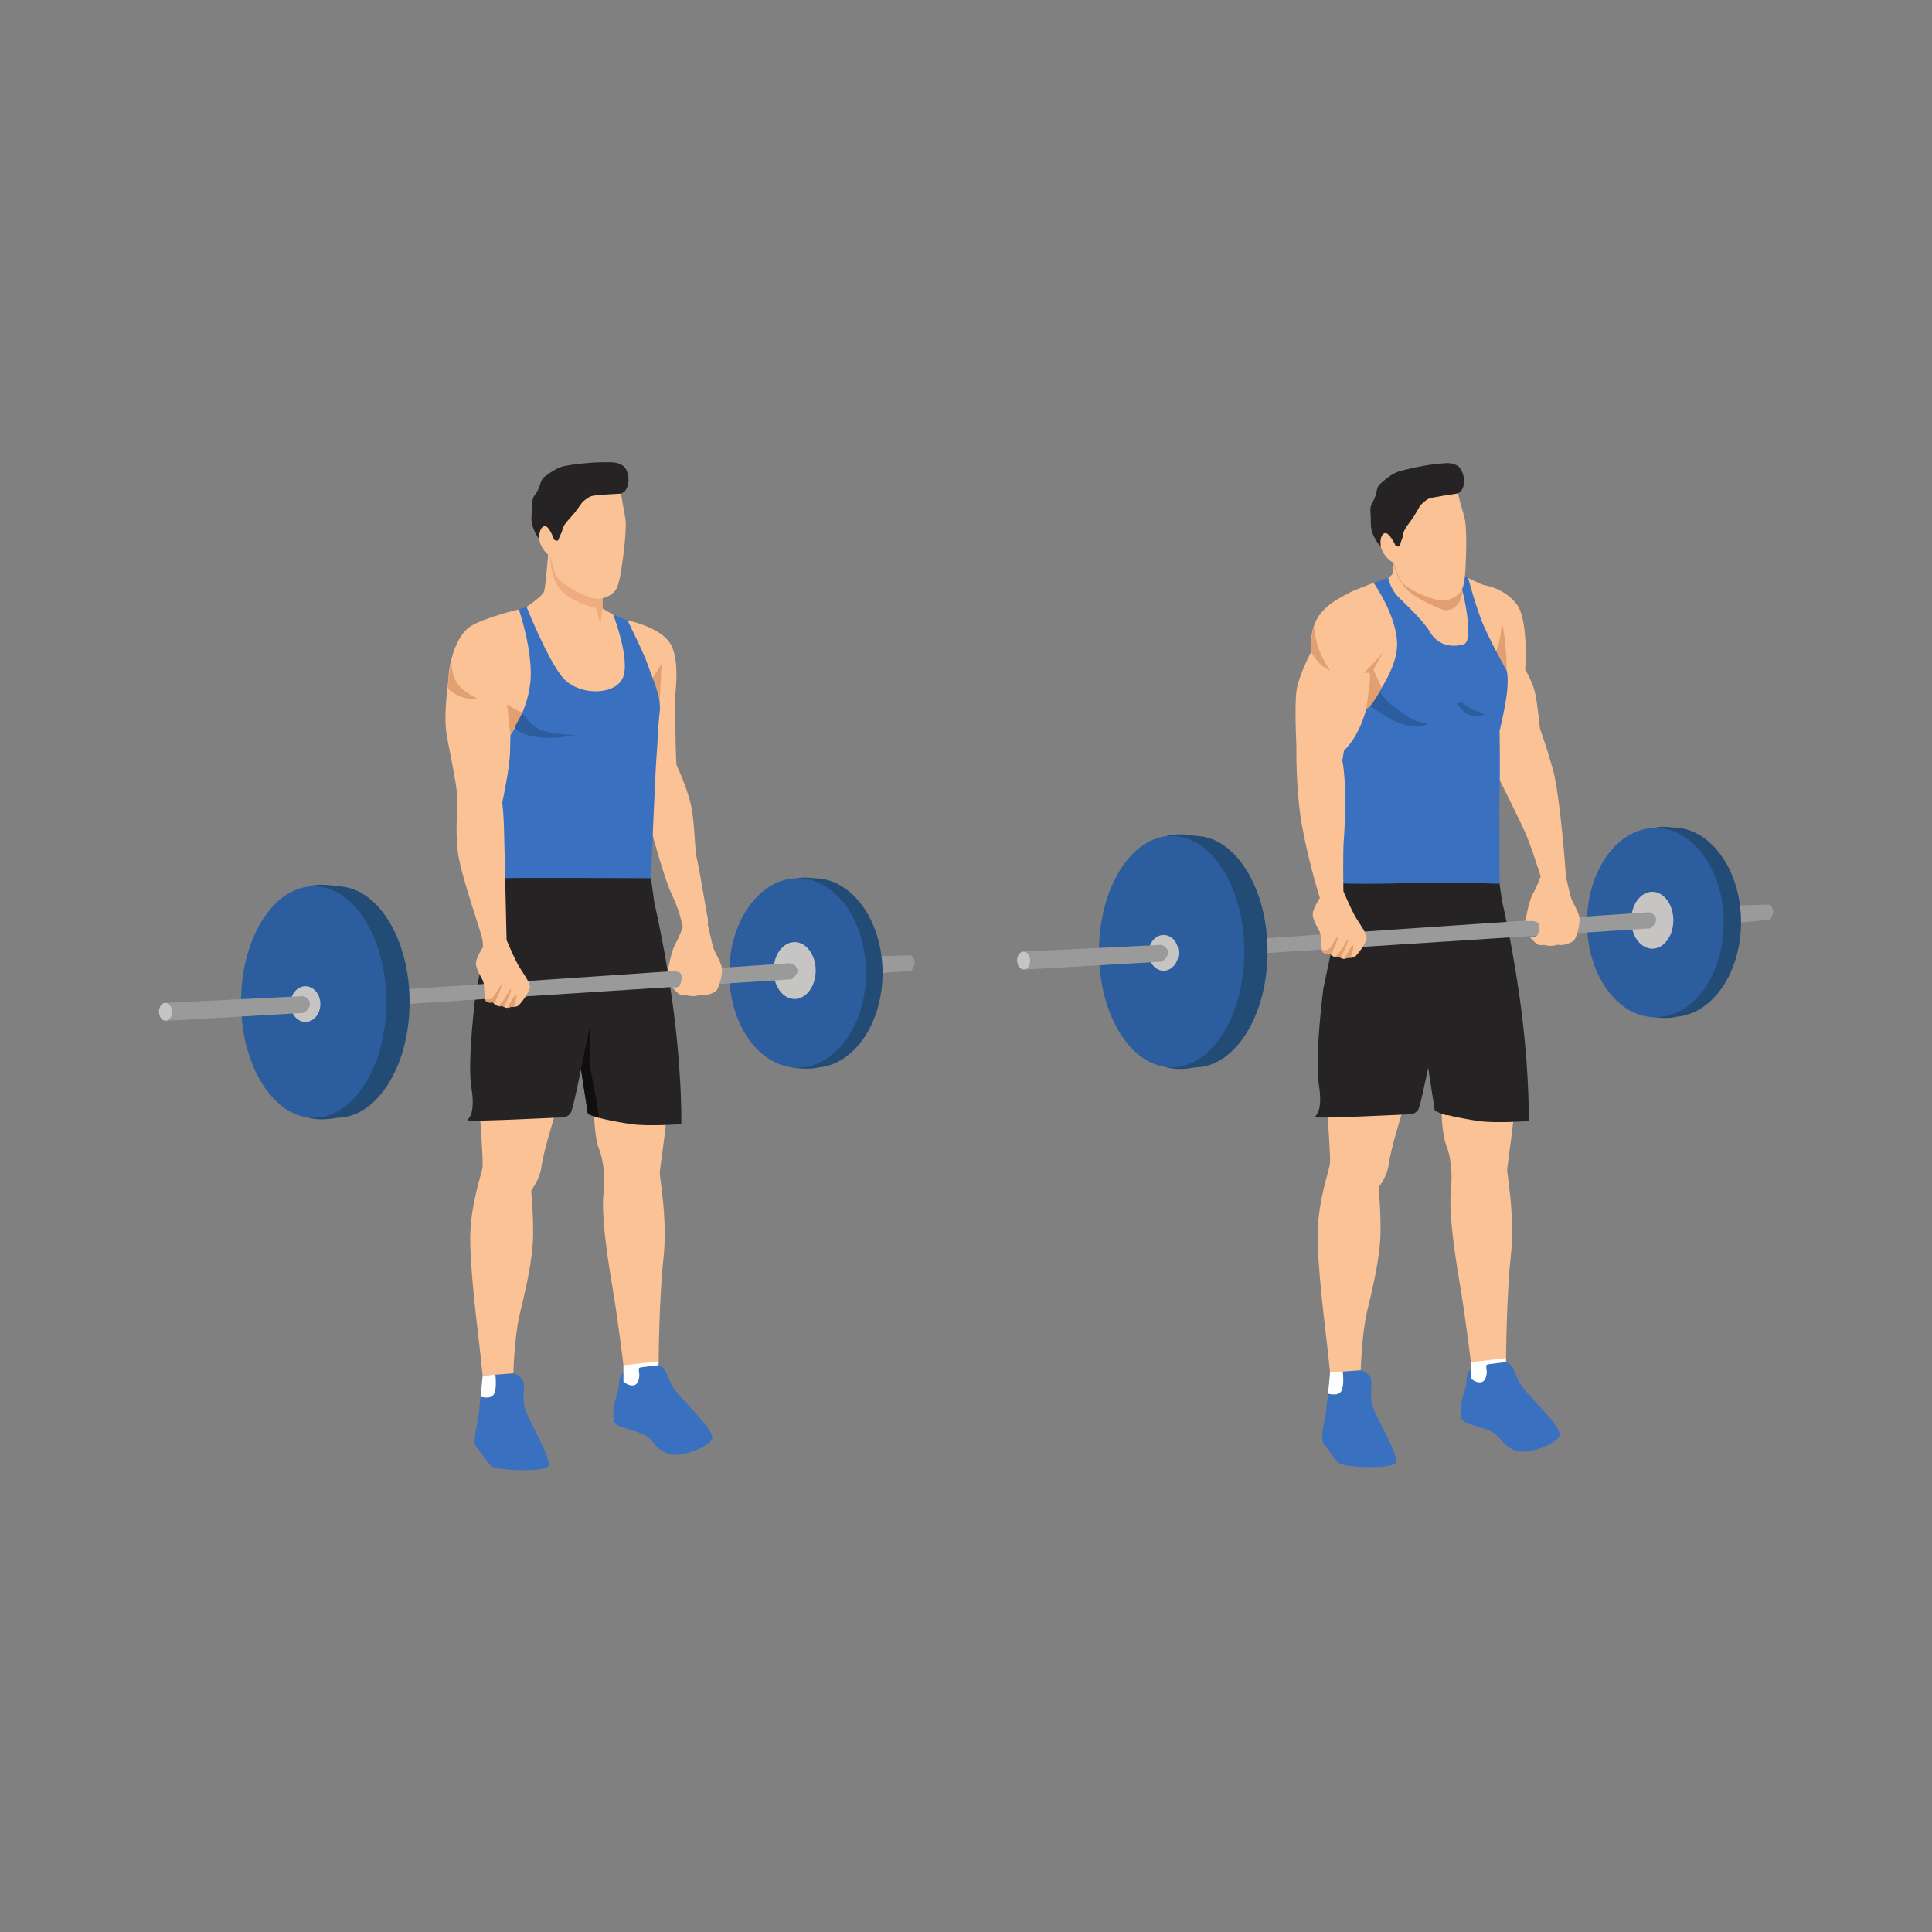 <?xml version="1.0" encoding="UTF-8" standalone="no"?>
<svg
   xmlns:dc="http://purl.org/dc/elements/1.1/"
   xmlns:cc="http://creativecommons.org/ns#"
   xmlns:rdf="http://www.w3.org/1999/02/22-rdf-syntax-ns#"
   xmlns:svg="http://www.w3.org/2000/svg"
   xmlns="http://www.w3.org/2000/svg"
   viewBox="0 0 2666.667 2666.667"
   height="2666.667"
   width="2666.667"
   xml:space="preserve"
   id="svg2"
   version="1.1"><rect x="0" y="0" width="2666.667" height="2666.667" fill="#808080" stroke="none"/><defs
     id="defs6" /><g
     transform="matrix(1.333,0,0,-1.333,0,2666.667)"
     id="g10"><g
       transform="scale(0.1)"
       id="g12"><g
         transform="scale(1.227)"
         id="g14"><path
           id="path16"
           style="fill:none;fill-opacity:1;fill-rule:nonzero;stroke:none"
           d="M 16300,0 H 0 V 16300 H 16300 V 0" /></g><path
         id="path18"
         style="fill:#3a70c0;fill-opacity:1;fill-rule:nonzero;stroke:none"
         d="m 13835.3,5847 -62.8,-53.2 c 0,0 -36,-395.2 -55,-490.2 -19.1,-95 -49.5,-216.6 0,-266 49.4,-49.4 95,-136.8 144.4,-182.4 49.4,-45.6 547.2,-64.6 589,0 41.8,64.6 -182.4,440.8 -231.8,570 -49.4,129.2 0,250.8 -26.6,311.6 -26.6,60.8 -102.6,79.8 -102.6,79.8 l -254.6,30.4" /><path
         id="path20"
         style="fill:#ffffff;fill-opacity:1;fill-rule:nonzero;stroke:none"
         d="m 13903.8,5803.3 c 0,0 18.9,-146.3 -15.3,-203.3 -34.2,-57 -137.4,-25.4 -137.4,-25.4 l 21.4,219.2 131.3,9.5" /><path
         id="path22"
         style="fill:#3a70c0;fill-opacity:1;fill-rule:nonzero;stroke:none"
         d="m 15300,5850.8 h -48.5 c 0,0 -63.4,-53.2 -65.9,-124.1 -2.5,-71 -7.6,-81.1 -32.9,-164.7 -25.4,-83.6 -43.1,-192.5 -15.2,-253.3 27.8,-60.8 260.9,-83.6 342,-149.5 81,-65.9 88.6,-126.7 210.2,-174.8 121.6,-48.2 410.5,60.8 456.1,146.9 45.6,86.2 -301.5,395.2 -387.7,519.4 -86.1,124.1 -68.8,218.9 -164.6,249.5 -95.9,30.7 -202.7,36.8 -202.7,36.8 l -90.8,-86.2" /><path
         id="path24"
         style="fill:#ffffff;fill-opacity:1;fill-rule:nonzero;stroke:none"
         d="m 15266.7,5997.8 c -7.6,-7.6 -36.8,-97.6 -36.8,-97.6 v -165.9 c 0,0 39.3,-45.6 97.6,-43.1 58.2,2.5 70.9,86.2 65.8,121.6 -5,35.5 -5.5,53.2 1,60.8 6.6,7.6 199.2,26.6 199.2,26.6 l 1.2,41.8 c 0,0 -150.7,106.4 -196.3,98.8 -45.6,-7.6 -131.7,-43 -131.7,-43" /><path
         id="path26"
         style="fill:#fbc295;fill-opacity:1;fill-rule:nonzero;stroke:none"
         d="m 13746.6,8462.6 c 0,0 30.4,-430.5 25.3,-501.4 -5,-70.9 -111.5,-344.6 -126.7,-679 -15.2,-334.4 83.6,-1074.2 102.7,-1260.4 19,-186.2 24.6,-228 24.6,-228 l 317.4,22.8 c 0,0 11.4,380 64.6,604.2 53.2,224.3 140.6,570.1 140.6,847.5 0,277.4 -22.8,425.6 -19,440.8 3.8,15.2 87.4,106.4 106.4,254.6 19,148.2 136.8,524.4 136.8,524.4 0,0 -433.2,76.1 -463.6,68.5 -30.4,-7.6 -309.1,-94 -309.1,-94" /><path
         id="path28"
         style="fill:#fbc295;fill-opacity:1;fill-rule:nonzero;stroke:none"
         d="m 14927.2,8478 c 0,0 5.6,-225.5 48.4,-331.9 42.8,-106.4 68.1,-278.6 47.8,-466.1 -20.2,-187.5 20.3,-544.7 88.7,-947.5 68.4,-402.9 117.8,-832.3 117.8,-832.3 l 364.8,41.8 c 0,0 3.8,642.3 49.4,1060.3 45.6,418 -41.8,847.4 -38,896.8 3.8,49.4 79.8,560.7 64.6,563.5 -15.2,2.7 -539.6,143.4 -539.6,143.4 l -203.9,-128" /><path
         id="path30"
         style="fill:#9a9a9a;fill-opacity:1;fill-rule:nonzero;stroke:none"
         d="m 9024.23,10101.6 404.09,11.5 c 0,0 27.86,-5.1 40.53,-55.8 12.67,-50.7 -32.94,-102 -32.94,-102 l -501.62,-44.9 89.94,191.2" /><path
         id="path32"
         style="fill:#224b76;fill-opacity:1;fill-rule:nonzero;stroke:none"
         d="m 9138.66,9930.6 c 0,541.5 -317.02,980.4 -708.09,980.4 -125.65,15.4 -171.43,0 -171.43,0 0,0 -1.38,-10.6 -3.83,-30.3 -306.29,-108 -532.83,-492.4 -532.83,-950.1 0,-400.4 173.48,-744.6 421.98,-896.8 10.18,-46.9 24.82,-75.1 44.95,-78.9 177.3,-33.3 278.72,-4.7 278.72,-4.7 l 2.5,1.6 c 372.42,28.8 668.03,456 668.03,978.8" /><path
         id="path34"
         style="fill:#2c5e9f;fill-opacity:1;fill-rule:nonzero;stroke:none"
         d="m 8967.23,9930.6 c 0,-541.5 -317.02,-980.4 -708.09,-980.4 -391.07,0 -708.1,438.9 -708.1,980.4 0,541.5 317.03,980.4 708.1,980.4 391.07,0 708.09,-438.9 708.09,-980.4" /><path
         id="path36"
         style="fill:#c6c5c3;fill-opacity:1;fill-rule:nonzero;stroke:none"
         d="m 8446.32,9955.3 c 0,-162.6 -97.77,-294.5 -218.37,-294.5 -120.6,0 -218.37,131.9 -218.37,294.5 0,162.7 97.77,294.6 218.37,294.6 120.6,0 218.37,-131.9 218.37,-294.6" /><path
         id="path38"
         style="fill:#3a70c0;fill-opacity:1;fill-rule:nonzero;stroke:none"
         d="m 6525.35,5818.8 h -48.51 c 0,0 -63.33,-53.2 -65.87,-124.1 -2.53,-70.9 -7.6,-81.1 -32.93,-164.7 -25.34,-83.6 -43.07,-192.5 -15.2,-253.3 27.86,-60.8 260.94,-83.6 342.01,-149.5 81.07,-65.9 88.67,-126.7 210.28,-174.8 121.6,-48.1 410.42,60.8 456.02,146.9 45.6,86.2 -301.48,395.3 -387.62,519.4 -86.14,124.1 -68.81,218.9 -164.67,249.5 -95.87,30.7 -202.68,36.8 -202.68,36.8 l -90.83,-86.2" /><path
         id="path40"
         style="fill:#ffffff;fill-opacity:1;fill-rule:nonzero;stroke:none"
         d="m 6492.04,5965.8 c -7.6,-7.6 -36.73,-97.6 -36.73,-97.6 v -165.9 c 0,0 39.27,-45.6 97.54,-43.1 58.26,2.6 70.93,86.2 65.87,121.6 -5.07,35.5 -5.58,53.2 1.01,60.8 6.58,7.6 199.13,26.6 199.13,26.6 l 1.26,41.8 c 0,0 -150.74,106.5 -196.34,98.9 -45.6,-7.7 -131.74,-43.1 -131.74,-43.1" /><path
         id="path42"
         style="fill:#3a70c0;fill-opacity:1;fill-rule:nonzero;stroke:none"
         d="m 5060.64,5815 -62.77,-53.2 c 0,0 -36.03,-395.2 -55.04,-490.2 -19,-95 -49.4,-216.6 0,-266 49.41,-49.4 95.01,-136.8 144.41,-182.4 49.41,-45.6 547.23,-64.6 589.03,0 41.8,64.6 -182.41,440.8 -231.81,570 -49.41,129.2 0,250.8 -26.6,311.6 -26.61,60.8 -102.61,79.8 -102.61,79.8 l -254.61,30.4" /><path
         id="path44"
         style="fill:#fbc295;fill-opacity:1;fill-rule:nonzero;stroke:none"
         d="m 4971.97,8430.6 c 0,0 30.4,-430.5 25.33,-501.4 -5.06,-70.9 -111.47,-344.5 -126.67,-679 -15.2,-334.4 83.6,-1074.1 102.61,-1260.3 19,-186.3 24.63,-228.1 24.63,-228.1 l 317.38,22.8 c 0,0 11.4,380.1 64.6,604.3 53.21,224.2 140.61,570 140.61,847.4 0,277.4 -22.8,425.6 -19,440.8 3.8,15.2 87.41,106.4 106.41,254.6 19,148.3 136.8,524.5 136.8,524.5 0,0 -433.22,76 -463.62,68.4 -30.4,-7.6 -309.08,-94 -309.08,-94" /><path
         id="path46"
         style="fill:#fbc295;fill-opacity:1;fill-rule:nonzero;stroke:none"
         d="m 6152.56,8446 c 0,0 5.61,-225.4 48.41,-331.8 42.79,-106.5 68.13,-278.7 47.86,-466.2 -20.27,-187.5 20.27,-544.7 88.67,-947.5 68.4,-402.8 117.81,-832.3 117.81,-832.3 l 364.81,41.8 c 0,0 3.81,642.3 49.41,1060.3 45.6,418 -41.81,847.4 -38.01,896.8 3.8,49.4 79.81,560.7 64.61,563.5 -15.2,2.8 -539.63,143.4 -539.63,143.4 l -203.94,-128" /><path
         id="path48"
         style="fill:#252323;fill-opacity:1;fill-rule:nonzero;stroke:none"
         d="m 6740.32,10911 35.47,-255.8 c 0,0 136.8,-582.7 212.81,-1226.2 76,-643.5 65.87,-1064 65.87,-1064 0,0 -339.48,-25.4 -516.83,0 -177.34,25.3 -445.88,81 -450.95,111.4 -5.07,30.4 -70.94,456.1 -70.94,456.1 0,0 -81.07,-410.5 -106.4,-451 -25.34,-40.5 -70.94,-45.6 -70.94,-45.6 0,0 -1008.31,-50.7 -998.18,-30.4 10.13,20.3 86.14,65.9 40.54,339.5 -45.61,273.6 47.5,993.1 47.5,993.1 l 125.97,597.9 c 0,0 -26.53,461.1 -16.4,491.5 10.13,30.4 92.76,187.5 122.38,212.8 29.62,25.3 1493.96,-25.3 1514.23,-30.4 20.27,-5.1 65.87,-98.9 65.87,-98.9" /><path
         id="path50"
         style="fill:#fbc295;fill-opacity:1;fill-rule:nonzero;stroke:none"
         d="m 6497.11,13581.4 c 0,0 307.81,-59.6 429.42,-219.2 121.6,-159.6 64.6,-535.8 64.6,-562.4 0,-26.6 0.09,-532 13.35,-714.5 0,0 131.06,-277.4 161.46,-475 30.4,-197.6 26.6,-402.8 53.2,-513 26.6,-110.2 95.01,-539.6 106.41,-585.2 11.4,-45.6 0,-106.4 0,-106.4 h -254.61 c 0,0 -34.21,171 -110.21,326.8 -76,155.8 -202.19,618.8 -202.19,618.8 l -261.43,1361.1 v 869" /><path
         id="path52"
         style="fill:#e19f72;fill-opacity:1;fill-rule:nonzero;stroke:none"
         d="m 6830.21,12730.4 20.32,400 c 0,0 -98.81,-159.6 -110.21,-163.4 -11.4,-3.8 0,-186.2 0,-186.2 l 89.89,-50.4" /><path
         id="path54"
         style="fill:#3a70c0;fill-opacity:1;fill-rule:nonzero;stroke:none"
         d="m 5452.06,13721.3 -79.8,-25.9 c 0,0 136.8,-481.4 121.6,-724.6 -15.2,-243.2 -197.61,-547.2 -197.61,-547.2 l -258.41,-722.1 c 0,0 98.81,-798 182.41,-790.4 83.6,7.6 1520.07,-0.1 1520.07,-0.1 0,0 45.6,1132.5 57,1250.4 11.4,117.8 15.2,326.8 34.2,475 19.01,148.2 -79.8,353.4 -121.6,478.8 -41.8,125.4 -212.81,466.2 -212.81,466.2 l -146.94,58.2 -898.11,81.7" /><path
         id="path56"
         style="fill:#fbc295;fill-opacity:1;fill-rule:nonzero;stroke:none"
         d="m 5372.26,13695.4 v 0 c 0,0 -369.89,-88.7 -506.69,-179.9 -136.81,-91.2 -217.88,-357.2 -222.95,-554.8 0,0 -50.67,-344.6 -20.27,-542.2 30.4,-197.6 106.41,-511.8 111.47,-668.8 5.07,-157.1 -20.27,-309.1 5.07,-552.3 25.33,-243.2 253.35,-866.5 258.41,-932.3 5.07,-65.9 5.07,-65.9 5.07,-65.9 0,0 243.21,55.7 243.21,70.9 0,15.2 -20.27,846.2 -25.33,1094.5 -5.07,248.3 -20.27,329.3 -20.27,329.3 0,0 76.9,345 81.07,521.9 4.17,177 4.17,177 4.17,177 0,0 188.37,263.8 208.64,578 20.27,314.1 -121.6,724.6 -121.6,724.6" /><path
         id="path58"
         style="fill:#2c5e9f;fill-opacity:1;fill-rule:nonzero;stroke:none"
         d="m 5329.6,12552.6 78.95,71.5 c 0,0 59.98,-99.2 156.24,-160 96.28,-60.8 396.31,-71.3 396.31,-71.3 0,0 -189.83,-41.4 -376.04,-22.4 -186.2,19 -255.46,93.3 -255.46,93.3 v 88.9" /><path
         id="path60"
         style="fill:#9a9a9a;fill-opacity:1;fill-rule:nonzero;stroke:none"
         d="m 4206.87,9761.9 3974.99,270.1 c 0,0 55.73,-7.6 73.47,-60.8 17.73,-53.2 -60.81,-106.4 -60.81,-106.4 L 4228.4,9610 l -21.53,151.9" /><path
         id="path62"
         style="fill:#fbc295;fill-opacity:1;fill-rule:nonzero;stroke:none"
         d="m 5002.37,10199.2 c 0,0 -65.87,-96.3 -73.47,-159.6 -7.6,-63.4 55.74,-152 73.47,-195.1 17.73,-43.1 7.6,-179.9 30.4,-205.2 22.8,-25.3 68.41,-12.7 68.41,-12.7 0,0 24.06,-28.5 52.57,-38 28.5,-9.5 41.8,1.9 47.5,0 5.7,-1.9 30.4,-22.8 53.2,-19 22.8,3.8 43.7,11.4 43.7,11.4 0,0 38,-5.7 62.7,7.6 24.71,13.3 133.01,152 125.41,207.1 -7.6,55.1 -89.3,155.8 -133.01,239.5 -43.7,83.6 -107.67,234.9 -107.67,234.9 l -65.23,27.3 -177.98,-98.2" /><path
         id="path64"
         style="fill:#e19f72;fill-opacity:1;fill-rule:nonzero;stroke:none"
         d="m 5118.26,9610 c 27.96,60.8 82.34,182.9 72.85,191.4 -12.66,11.4 -68.4,-125.4 -111.47,-140.6 -16.81,-5.9 -37.08,-4.7 -55.57,-1 2.23,-9.1 4.99,-16.4 8.7,-20.5 22.8,-25.3 68.4,-12.7 68.4,-12.7 0,0 6.7,-7.8 17.09,-16.6" /><path
         id="path66"
         style="fill:#e19f72;fill-opacity:1;fill-rule:nonzero;stroke:none"
         d="m 5291.19,9760.9 c -15.21,5.1 -7.61,-7.6 -54.47,-79.5 -26.26,-40.2 -55.68,-73.2 -76.5,-94.5 23.97,-5.8 35.79,3.5 41.03,1.7 2.78,-0.9 10.15,-6.4 19.58,-11.3 20.61,54.9 82.39,179.6 70.36,183.6" /><path
         id="path68"
         style="fill:#e19f72;fill-opacity:1;fill-rule:nonzero;stroke:none"
         d="m 5320.75,9579.9 c 15.85,47.9 38.78,124.3 24.9,127.8 -16.16,4 -66.13,-96.6 -93.42,-138.2 0.73,0.1 1.48,0 2.22,0.1 22.8,3.8 43.7,11.4 43.7,11.4 0,0 9.77,-1.4 22.6,-1.1" /><path
         id="path70"
         style="fill:#fbc295;fill-opacity:1;fill-rule:nonzero;stroke:none"
         d="m 7070.94,10405.7 c 0,0 -36.74,-102.6 -79.81,-178.6 -43.07,-76 -77.28,-281.3 -77.28,-281.3 0,1.3 103.57,10.6 128.9,-14.8 25.34,-25.3 14.25,-86.5 -0.95,-124.5 -15.2,-38 -83.28,-21.1 -83.28,-21.1 0,0 65.55,-87.8 112.42,-87.8 46.86,0 19,7.6 46.86,0 27.87,-7.6 82.34,-10.8 108.94,0 26.6,10.7 53.21,-4.5 89.3,5 36.11,9.5 66.51,17.1 96.91,39.9 30.4,22.8 72.21,176.7 60.8,245.1 -11.4,68.4 -77.9,154 -95,230 -17.1,76 -48.13,205.2 -48.13,205.2 l -162.78,15.2 -96.9,-32.3" /><path
         id="path72"
         style="fill:#100f0d;fill-opacity:1;fill-rule:nonzero;stroke:none"
         d="m 6112.02,9388.5 c -10.13,-25.4 -96.27,-456 -96.27,-456 l 70.94,-456.1 c 0,0 97.32,-41.9 112.76,-45.8 15.43,-3.9 -91.85,537.3 -91.85,537.3 l 4.42,420.6" /><path
         id="path74"
         style="fill:#224b76;fill-opacity:1;fill-rule:nonzero;stroke:none"
         d="m 3488.7,10827.8 c -182.28,35.4 -291.35,0 -291.35,0 0,0 -10.31,-41.8 -27.66,-112.8 -256.06,-191.2 -433.43,-605.4 -433.43,-1085.6 0,-175.9 23.79,-342.9 66.5,-493.3 -15.18,-77.8 -23.2,-129.4 -20.89,-142.5 15.2,-86.1 280.05,-525.7 415.48,-562.7 135.44,-36.9 291.35,0 291.35,0 415.56,0 752.44,536.6 752.44,1198.5 0,661.9 -336.88,1198.4 -752.44,1198.4" /><path
         id="path76"
         style="fill:#ffffff;fill-opacity:1;fill-rule:nonzero;stroke:none"
         d="m 5129.18,5771.3 c 0,0 18.86,-146.3 -15.34,-203.3 -34.2,-57 -137.37,-25.3 -137.37,-25.3 l 21.4,219.1 131.31,9.5" /><path
         id="path78"
         style="fill:#2c5e9f;fill-opacity:1;fill-rule:nonzero;stroke:none"
         d="m 4000.46,9629.4 c 0,-661.9 -336.88,-1198.5 -752.44,-1198.5 -415.55,0 -752.43,536.6 -752.43,1198.5 0,661.9 336.88,1198.4 752.43,1198.4 415.56,0 752.44,-536.5 752.44,-1198.4" /><path
         id="path80"
         style="fill:#c6c5c3;fill-opacity:1;fill-rule:nonzero;stroke:none"
         d="m 3317.21,9608.1 c 0,-102.1 -69.19,-184.9 -154.54,-184.9 -85.35,0 -154.54,82.8 -154.54,184.9 0,102.2 69.19,185 154.54,185 85.35,0 154.54,-82.8 154.54,-185" /><path
         id="path82"
         style="fill:#9a9a9a;fill-opacity:1;fill-rule:nonzero;stroke:none"
         d="m 1711.16,9620.6 1426.18,69.9 c 0,0 60.8,-12.4 70.93,-70.2 10.14,-57.8 -63.33,-103.4 -63.33,-103.4 l -1419.41,-81.6 -14.37,185.3" /><path
         id="path84"
         style="fill:#c6c5c3;fill-opacity:1;fill-rule:nonzero;stroke:none"
         d="m 1780.65,9529.8 c 1.19,-51 -28,-93.1 -65.2,-93.9 -37.2,-0.9 -68.31,39.8 -69.49,90.8 -1.19,51 28,93.1 65.2,93.9 37.2,0.9 68.31,-39.8 69.49,-90.8" /><path
         id="path86"
         style="fill:#fbc295;fill-opacity:1;fill-rule:nonzero;stroke:none"
         d="m 5675.07,14261.5 c 0,0 -24.14,-330.5 -41.87,-381.2 -17.73,-50.7 -181.14,-159 -181.14,-159 0,0 214.08,-537.7 371.15,-727.7 157.07,-190 526.96,-195.1 620.7,-17.7 93.73,177.3 -93.74,663.7 -93.74,663.7 l -111.47,65.9 -2.54,184.9 c 0,0 -380.02,266 -402.82,288.8 -22.8,22.8 -131.74,136.9 -131.74,136.9 l -26.53,-54.6" /><path
         id="path88"
         style="fill:#efac80;fill-opacity:1;fill-rule:nonzero;stroke:none"
         d="m 5737.07,14229.9 -35.47,12.7 c 0,0 -12.66,-167.2 78.54,-314.2 91.2,-146.9 392.69,-222.9 392.69,-222.9 l 45.6,-169.8 20.27,169.8 -2.23,162.1 -499.4,362.3" /><path
         id="path90"
         style="fill:#252323;fill-opacity:1;fill-rule:nonzero;stroke:none"
         d="m 5623.07,14422.4 h -39.51 c 0,0 -94.77,116.6 -79.57,248.3 15.2,131.8 -7.6,157.1 43.08,223 50.66,65.9 43.06,139.3 91.2,174.8 48.13,35.4 131.73,96.3 207.74,111.5 76.01,15.2 263.48,38 377.49,38 114,0 167.2,7.6 230.54,-38 63.34,-45.6 88.67,-240.7 -22.8,-286.3 -111.47,-45.6 -443.35,-440.8 -443.35,-440.8 l -103.88,-103.3 c 0,0 -124.14,-33.5 -162.14,-15.8 -38,17.7 -98.8,88.6 -98.8,88.6" /><path
         id="path92"
         style="fill:#fbc295;fill-opacity:1;fill-rule:nonzero;stroke:none"
         d="m 5737.07,14417.4 c 0,0 -53.2,157.1 -103.87,139.3 -50.67,-17.7 -68.41,-131.7 -25.33,-210.3 43.06,-78.5 93.73,-103.8 93.73,-103.8 0,0 20.27,-126.7 60.81,-202.7 40.53,-76 250.81,-192.5 352.15,-222.9 101.33,-30.4 187.47,2.5 245.74,60.8 58.27,58.2 76,253.3 93.74,377.4 17.73,124.2 27.87,281.3 25.34,337 -2.54,55.7 -20.27,131.7 -30.41,190 -10.13,58.3 -17.73,111.5 -17.73,111.5 0,0 -268.55,-12.7 -306.55,-25.4 -38,-12.6 -93.02,-60.8 -93.02,-60.8 0,0 -58.98,-83.6 -79.25,-108.9 -20.27,-25.3 -50.67,-58.3 -70.94,-81.1 -20.27,-22.8 -48.14,-55.7 -58.27,-98.8 -10.13,-43 -30.4,-63.3 -38,-96.3 -7.6,-32.9 -48.14,-5 -48.14,-5" /><path
         id="path94"
         style="fill:#e19f72;fill-opacity:1;fill-rule:nonzero;stroke:none"
         d="m 5250.65,12712.4 34.57,-319.6 123.33,231.3 c 0,0 -100.9,46.5 -157.9,88.3" /><path
         id="path96"
         style="fill:#e19f72;fill-opacity:1;fill-rule:nonzero;stroke:none"
         d="m 4673.25,13175.9 c 0,0 -2.76,-149.4 58.04,-243.1 60.8,-93.8 212.81,-159.6 212.81,-159.6 0,0 -93.74,-20.3 -195.08,27.8 -101.33,48.2 -115.23,91.1 -115.23,91.1 l 39.46,283.8" /><path
         id="path98"
         style="fill:#252323;fill-opacity:1;fill-rule:nonzero;stroke:none"
         d="m 15514.9,10943 35.5,-255.8 c 0,0 136.8,-582.7 212.8,-1226.2 76,-643.5 65.9,-1064.1 65.9,-1064.1 0,0 -339.5,-25.3 -516.8,0 -177.4,25.4 -445.9,81.1 -451,111.5 -5.1,30.4 -70.9,456 -70.9,456 0,0 -81.1,-410.4 -106.4,-450.9 -25.4,-40.6 -71,-45.6 -71,-45.6 0,0 -1008.3,-50.7 -998.2,-30.4 10.2,20.2 86.2,65.8 40.6,339.5 -45.6,273.6 47.5,993.1 47.5,993.1 l 126,597.9 c 0,0 -26.6,461.1 -16.4,491.5 10.1,30.4 92.7,187.4 122.3,212.8 29.7,25.3 1494,-25.4 1514.3,-30.4 20.2,-5.1 65.8,-98.9 65.8,-98.9" /><path
         id="path100"
         style="fill:#fbc295;fill-opacity:1;fill-rule:nonzero;stroke:none"
         d="m 15202.9,14019.6 c 0,0 148.6,-72.2 160,-72.2 11.4,0 216.6,-34.3 342.1,-199.5 125.4,-165.3 87.4,-674.5 87.4,-674.5 0,0 83.6,-140.6 106.4,-258.4 22.8,-117.8 45.6,-338.7 45.6,-348 0,-9.2 54,-142.2 133.4,-423.5 79.4,-281.2 135.8,-1098.6 135.8,-1098.6 0,0 -151.4,-113.6 -166.6,-109.8 -15.2,3.8 -93.1,92.7 -93.1,92.7 0,0 -95.5,306.3 -157,446.9 -61.5,140.6 -301,619.4 -301,619.4 l -480.5,1529.5 187.5,496" /><path
         id="path102"
         style="fill:#e19f72;fill-opacity:1;fill-rule:nonzero;stroke:none"
         d="m 15602.3,13056.9 c 0,0 -3.8,183.7 -19,316.7 -15.2,133 -34.2,186.2 -34.2,186.2 0,0 -7.6,-247 -79.8,-330.6 -72.2,-83.6 133,-172.3 133,-172.3" /><path
         id="path104"
         style="fill:#3a70c0;fill-opacity:1;fill-rule:nonzero;stroke:none"
         d="m 14374.9,14019.6 -152,-49.4 c 0,0 201.4,-304 228,-573.8 26.6,-269.8 -304,-733.4 -304,-733.4 0,0 -114.7,-307.8 -230.3,-429.4 l -60,-342.1 -44.1,-1032 c 0,0 269.8,-13.7 733.4,0 463.6,13.6 981.5,-6.1 981.5,-6.1 0,0 -6.6,825.3 0,1000.1 6.5,174.8 0,583 0,583 0,0 54.7,220.1 74.9,382.3 20.3,162.1 0,238.1 0,238.1 0,0 -197.6,350.9 -269.8,544.7 -72.2,193.8 -129.6,418 -129.6,418 0,0 -109.8,64.6 -132.6,60.8 -22.8,-3.8 -695.4,-60.8 -695.4,-60.8" /><path
         id="path106"
         style="fill:#2c5e9f;fill-opacity:1;fill-rule:nonzero;stroke:none"
         d="m 14374.9,12732.6 c 0,0 198.9,-162.1 279.9,-187.4 81.1,-25.4 134.1,-40.6 134.1,-40.6 0,0 -123.9,-40.5 -260.7,0 -136.9,40.6 -341.5,189.8 -341.5,189.8 l 96.9,145.4 91.3,-107.2" /><path
         id="path108"
         style="fill:#fbc295;fill-opacity:1;fill-rule:nonzero;stroke:none"
         d="m 14222.9,13970.2 v 0 c 0,0 -231.8,-87.4 -250.8,-102.6 -19,-15.2 -247.1,-106.4 -334.5,-269.8 -87.4,-163.4 -60.8,-342 -60.8,-342 0,0 -133,-249.5 -153.2,-411.7 -20.3,-162.1 0,-562.4 0,-562.4 0,0 -10.2,-457.1 60.8,-841.6 70.9,-384.6 182.4,-733.6 182.4,-733.6 0,0 64.6,-41.7 105.7,-36.1 41.3,5.7 137.5,107 137.5,107 0,0 -6.3,418.7 5.1,544.1 11.4,125.4 19,437 7.6,608 -11.4,171 -24.6,198.6 -24.6,198.6 l 18.5,105.5 c 0,0 150.5,129.2 230.3,429.4 0,0 311.6,357.5 319.2,655.7 7.6,298.1 -243.2,651.5 -243.2,651.5" /><path
         id="path110"
         style="fill:#fbc295;fill-opacity:1;fill-rule:nonzero;stroke:none"
         d="m 14432.6,14177.1 -15.9,-119.5 -41.8,-38 c 0,0 19,-106.4 98.8,-190 79.8,-83.6 250.8,-231.8 338.2,-376.2 87.4,-144.4 247.2,-152 347.8,-117.8 100.6,34.2 -2,532 -32.4,600.4 -30.4,68.4 -163.4,193.8 -266,216.6 -102.6,22.8 -269.8,24.5 -269.8,24.5 h -158.9" /><path
         id="path112"
         style="fill:#e19f72;fill-opacity:1;fill-rule:nonzero;stroke:none"
         d="m 15138.6,13902.6 c -56,170 -669.5,265.3 -669.5,265.3 l -36.5,9.2 c 0,0 1.8,-107.4 106.8,-244.8 105,-137.4 414.2,-244.2 414.2,-244.2 0,0 33,-3.4 65.6,6.4 89.9,27.2 135.9,158.1 119.4,208.1" /><path
         id="path114"
         style="fill:#252323;fill-opacity:1;fill-rule:nonzero;stroke:none"
         d="m 14337,14348.5 -39.3,-3.8 c 0,0 -105.6,106.8 -103.3,239.4 2.4,132.6 -22.7,155.6 21.3,226 44.1,70.5 29.4,142.9 73.9,182.9 44.4,39.9 121.8,108.5 195.9,131 74.2,22.5 258.6,63.4 372.1,74.4 113.4,11 165.7,23.8 233.1,-15.5 67.5,-39.2 111.6,-231 5,-287.1 -106.5,-56.2 -398.5,-481.7 -398.5,-481.7 l -93.4,-112.9 c 0,0 -120.3,-45.4 -159.9,-31.4 -39.5,14 -106.9,78.7 -106.9,78.7" /><path
         id="path116"
         style="fill:#fbc295;fill-opacity:1;fill-rule:nonzero;stroke:none"
         d="m 14451,14354.5 c 0,0 -68.2,151.2 -116.9,128.6 -48.7,-22.5 -55.3,-137.7 -4.9,-211.7 50.5,-74 103.4,-94.3 103.4,-94.3 0,0 32.4,-124.2 80.1,-195.9 47.7,-71.7 268.3,-167.3 372.1,-187.8 103.8,-20.4 186.4,20.7 238.7,84.4 52.4,63.6 51.1,259.5 56.8,384.7 5.6,125.3 0.5,282.6 -7.4,337.9 -8,55.2 -33,129.1 -48.7,186.1 -15.7,57 -28.5,109.3 -28.5,109.3 0,0 -266,-38.6 -302.6,-54.9 -36.6,-16.3 -86.7,-69.6 -86.7,-69.6 0,0 -50.6,-88.9 -68.3,-116.1 -17.8,-27.1 -44.8,-62.9 -62.8,-87.5 -18,-24.7 -42.5,-60.2 -48.4,-104 -5.9,-43.9 -24.1,-66 -28.5,-99.5 -4.4,-33.5 -47.4,-9.7 -47.4,-9.7" /><path
         id="path118"
         style="fill:none;stroke:#252323;stroke-width:10;stroke-linecap:butt;stroke-linejoin:miter;stroke-miterlimit:10;stroke-dasharray:none;stroke-opacity:1"
         d="m 14886.6,9420.5 c -10.1,-25.4 -96.2,-456.1 -96.2,-456.1 l 70.9,-456 c 0,0 97.3,-41.9 112.8,-45.8 15.4,-4 -91.9,537.3 -91.9,537.3 z" /><g
         transform="scale(1.127)"
         id="g120"><path
           id="path122"
           style="fill:#9a9a9a;fill-opacity:1;fill-rule:nonzero;stroke:none"
           d="m 15894.1,9429.51 358.7,10.12 c 0,0 24.7,-4.49 36,-49.47 11.2,-44.98 -29.3,-90.51 -29.3,-90.51 l -445.2,-39.92 79.8,169.78" /></g><g
         transform="scale(1.106)"
         id="g124"><path
           id="path126"
           style="fill:#224b76;fill-opacity:1;fill-rule:nonzero;stroke:none"
           d="m 16300,9454.17 c 0,489.75 -286.8,886.73 -640.5,886.73 -113.6,14 -155.1,0 -155.1,0 0,0 -1.1,-9.6 -3.4,-27.4 -277,-97.7 -481.9,-445.34 -481.9,-859.33 0,-362.18 156.9,-673.44 381.7,-811.1 9.1,-42.42 22.4,-67.93 40.6,-71.36 160.3,-30.12 252.1,-4.25 252.1,-4.25 l 2.2,1.44 c 336.9,26.05 604.3,412.35 604.3,885.27" /></g><g
         transform="scale(1.095)"
         id="g128"><path
           id="path130"
           style="fill:#2c5e9f;fill-opacity:1;fill-rule:nonzero;stroke:none"
           d="m 16300,9545.01 c 0,-494.46 -289.5,-895.24 -646.6,-895.24 -357,0 -646.5,400.78 -646.5,895.24 0,494.49 289.5,895.29 646.5,895.29 357.1,0 646.6,-400.8 646.6,-895.29" /></g><g
         transform="scale(1.063)"
         id="g132"><path
           id="path134"
           style="fill:#c6c5c3;fill-opacity:1;fill-rule:nonzero;stroke:none"
           d="m 16300,9855.18 c 0,-152.99 -91.9,-277.02 -205.3,-277.02 -113.5,0 -205.5,124.03 -205.5,277.02 0,153.02 92,277.02 205.5,277.02 113.4,0 205.3,-124 205.3,-277.02" /></g><g
         transform="scale(1.053)"
         id="g136"><path
           id="path138"
           style="fill:#9a9a9a;fill-opacity:1;fill-rule:nonzero;stroke:none"
           d="m 12436.7,9770.88 3776.7,256.62 c 0,0 52.9,-7.2 69.7,-57.77 16.9,-50.55 -57.8,-101.1 -57.8,-101.1 l -3768.2,-242.08 -20.4,144.33" /></g><g
         transform="scale(1.004)"
         id="g140"><path
           id="path142"
           style="fill:#fbc295;fill-opacity:1;fill-rule:nonzero;stroke:none"
           d="m 15887.4,10882.3 c 0,0 -36.5,-102.2 -79.4,-177.9 -42.9,-75.6 -76.9,-280 -76.9,-280 0,1.2 103.1,10.5 128.3,-14.8 25.2,-25.2 14.2,-86.1 -1,-124 -15.1,-37.8 -82.9,-21 -82.9,-21 0,0 65.3,-87.4 111.9,-87.4 46.7,0 19,7.5 46.7,0 27.8,-7.6 82,-10.8 108.5,0 26.5,10.7 53,-4.5 89,5 36,9.5 66.2,17 96.5,39.7 30.3,22.7 71.9,176 60.5,244.1 -11.3,68.1 -77.5,153.3 -94.6,229 -17,75.7 -48,204.3 -48,204.3 l -162.1,15.2 -96.5,-32.2" /></g><path
         id="path144"
         style="fill:#224b76;fill-opacity:1;fill-rule:nonzero;stroke:none"
         d="m 12372.3,11349.7 c -182.3,35.4 -291.3,0 -291.3,0 0,0 -10.3,-41.9 -27.7,-112.9 -256,-191.2 -433.4,-605.4 -433.4,-1085.6 0,-175.9 23.8,-342.9 66.5,-493.3 -15.2,-77.8 -23.2,-129.4 -20.9,-142.5 15.2,-86.1 280,-525.7 415.5,-562.6 135.4,-37 291.3,0 291.3,0 415.6,0 752.5,536.5 752.5,1198.4 0,661.9 -336.9,1198.5 -752.5,1198.5" /><path
         id="path146"
         style="fill:#2c5e9f;fill-opacity:1;fill-rule:nonzero;stroke:none"
         d="m 12884.1,10151.2 c 0,-661.9 -336.9,-1198.4 -752.4,-1198.4 -415.6,0 -752.5,536.5 -752.5,1198.4 0,661.9 336.9,1198.5 752.5,1198.5 415.5,0 752.4,-536.6 752.4,-1198.5" /><path
         id="path148"
         style="fill:#c6c5c3;fill-opacity:1;fill-rule:nonzero;stroke:none"
         d="m 12203.2,10138.7 c 0,-102.2 -69.2,-185 -154.6,-185 -85.3,0 -154.5,82.8 -154.5,185 0,102.1 69.2,184.9 154.5,184.9 85.4,0 154.6,-82.8 154.6,-184.9" /><path
         id="path150"
         style="fill:#9a9a9a;fill-opacity:1;fill-rule:nonzero;stroke:none"
         d="m 10597.1,10151.2 1426.2,69.8 c 0,0 60.8,-12.3 70.9,-70.1 10.2,-57.8 -63.3,-103.4 -63.3,-103.4 l -1419.4,-81.7 -14.4,185.4" /><path
         id="path152"
         style="fill:#c6c5c3;fill-opacity:1;fill-rule:nonzero;stroke:none"
         d="m 10666.6,10060.4 c 1.2,-51.1 -28,-93.1 -65.2,-94 -37.2,-0.9 -68.3,39.8 -69.5,90.8 -1.2,51.1 28,93.1 65.2,94 37.2,0.8 68.3,-39.8 69.5,-90.8" /><path
         id="path154"
         style="fill:#fbc295;fill-opacity:1;fill-rule:nonzero;stroke:none"
         d="m 13666.8,10706.5 c 0,0 -65.9,-96.3 -73.5,-159.6 -7.6,-63.3 55.8,-152 73.5,-195.1 17.7,-43 7.6,-179.9 30.4,-205.2 22.8,-25.3 68.4,-12.7 68.4,-12.7 0,0 24.1,-28.5 52.6,-38 28.5,-9.5 41.8,2 47.5,0 5.7,-1.8 30.4,-22.8 53.2,-19 22.8,3.9 43.7,11.5 43.7,11.5 0,0 38,-5.7 62.7,7.5 24.7,13.4 133,152 125.4,207.2 -7.6,55.1 -89.3,155.8 -133,239.4 -43.7,83.6 -107.7,234.9 -107.7,234.9 l -65.2,27.3 -178,-98.2" /><path
         id="path156"
         style="fill:#e19f72;fill-opacity:1;fill-rule:nonzero;stroke:none"
         d="m 13782.7,10117.3 c 27.9,60.9 82.3,182.9 72.8,191.5 -12.6,11.4 -68.4,-125.4 -111.4,-140.6 -16.9,-6 -37.1,-4.7 -55.6,-1.1 2.2,-9.1 5,-16.4 8.7,-20.5 22.8,-25.3 68.4,-12.7 68.4,-12.7 0,0 6.7,-7.8 17.1,-16.6" /><path
         id="path158"
         style="fill:#e19f72;fill-opacity:1;fill-rule:nonzero;stroke:none"
         d="m 13955.6,10268.2 c -15.2,5.1 -7.6,-7.6 -54.5,-79.4 -26.2,-40.3 -55.7,-73.3 -76.5,-94.6 24,-5.8 35.8,3.5 41.1,1.7 2.7,-0.9 10.1,-6.3 19.5,-11.3 20.6,54.9 82.4,179.6 70.4,183.6" /><path
         id="path160"
         style="fill:#e19f72;fill-opacity:1;fill-rule:nonzero;stroke:none"
         d="m 13985.2,10087.2 c 15.8,47.9 38.7,124.4 24.9,127.8 -16.2,4.1 -66.2,-96.6 -93.5,-138.1 0.8,0 1.5,-0.1 2.3,0 22.8,3.9 43.7,11.5 43.7,11.5 0,0 9.7,-1.5 22.6,-1.2" /><path
         id="path162"
         style="fill:#e19f72;fill-opacity:1;fill-rule:nonzero;stroke:none"
         d="m 14146.9,12663 c 0,0 22.8,163.4 34.2,254.6 11.4,91.2 0,121.6 0,121.6 h -57 c 0,0 60.8,57 129.2,133 68.4,76 68.4,76 68.4,76 0,0 -102.6,-171 -98.8,-182.4 3.8,-11.4 84.5,-180.6 84.5,-180.6 0,0 -95.9,-195.6 -160.5,-222.2" /><path
         id="path164"
         style="fill:#e19f72;fill-opacity:1;fill-rule:nonzero;stroke:none"
         d="m 13605.4,13523.6 c 0,0 8.2,-132.3 56.3,-253.9 48.2,-121.6 116.6,-217.8 111.5,-210.3 -5.1,7.7 -119.1,43.1 -196.4,196.4 0,0 -3.6,193.6 28.6,267.8" /><path
         id="path166"
         style="fill:#2c5e9f;fill-opacity:1;fill-rule:nonzero;stroke:none"
         d="m 15133.7,12732.6 c 0,0 81,-65.1 159.6,-93.3 78.5,-28.3 78.5,-28.3 78.5,-28.3 0,0 -45.6,-35.4 -136.8,-15.2 -91.2,20.3 -149.5,126.7 -149.5,126.7 l 48.2,10.1" /></g></g></svg>